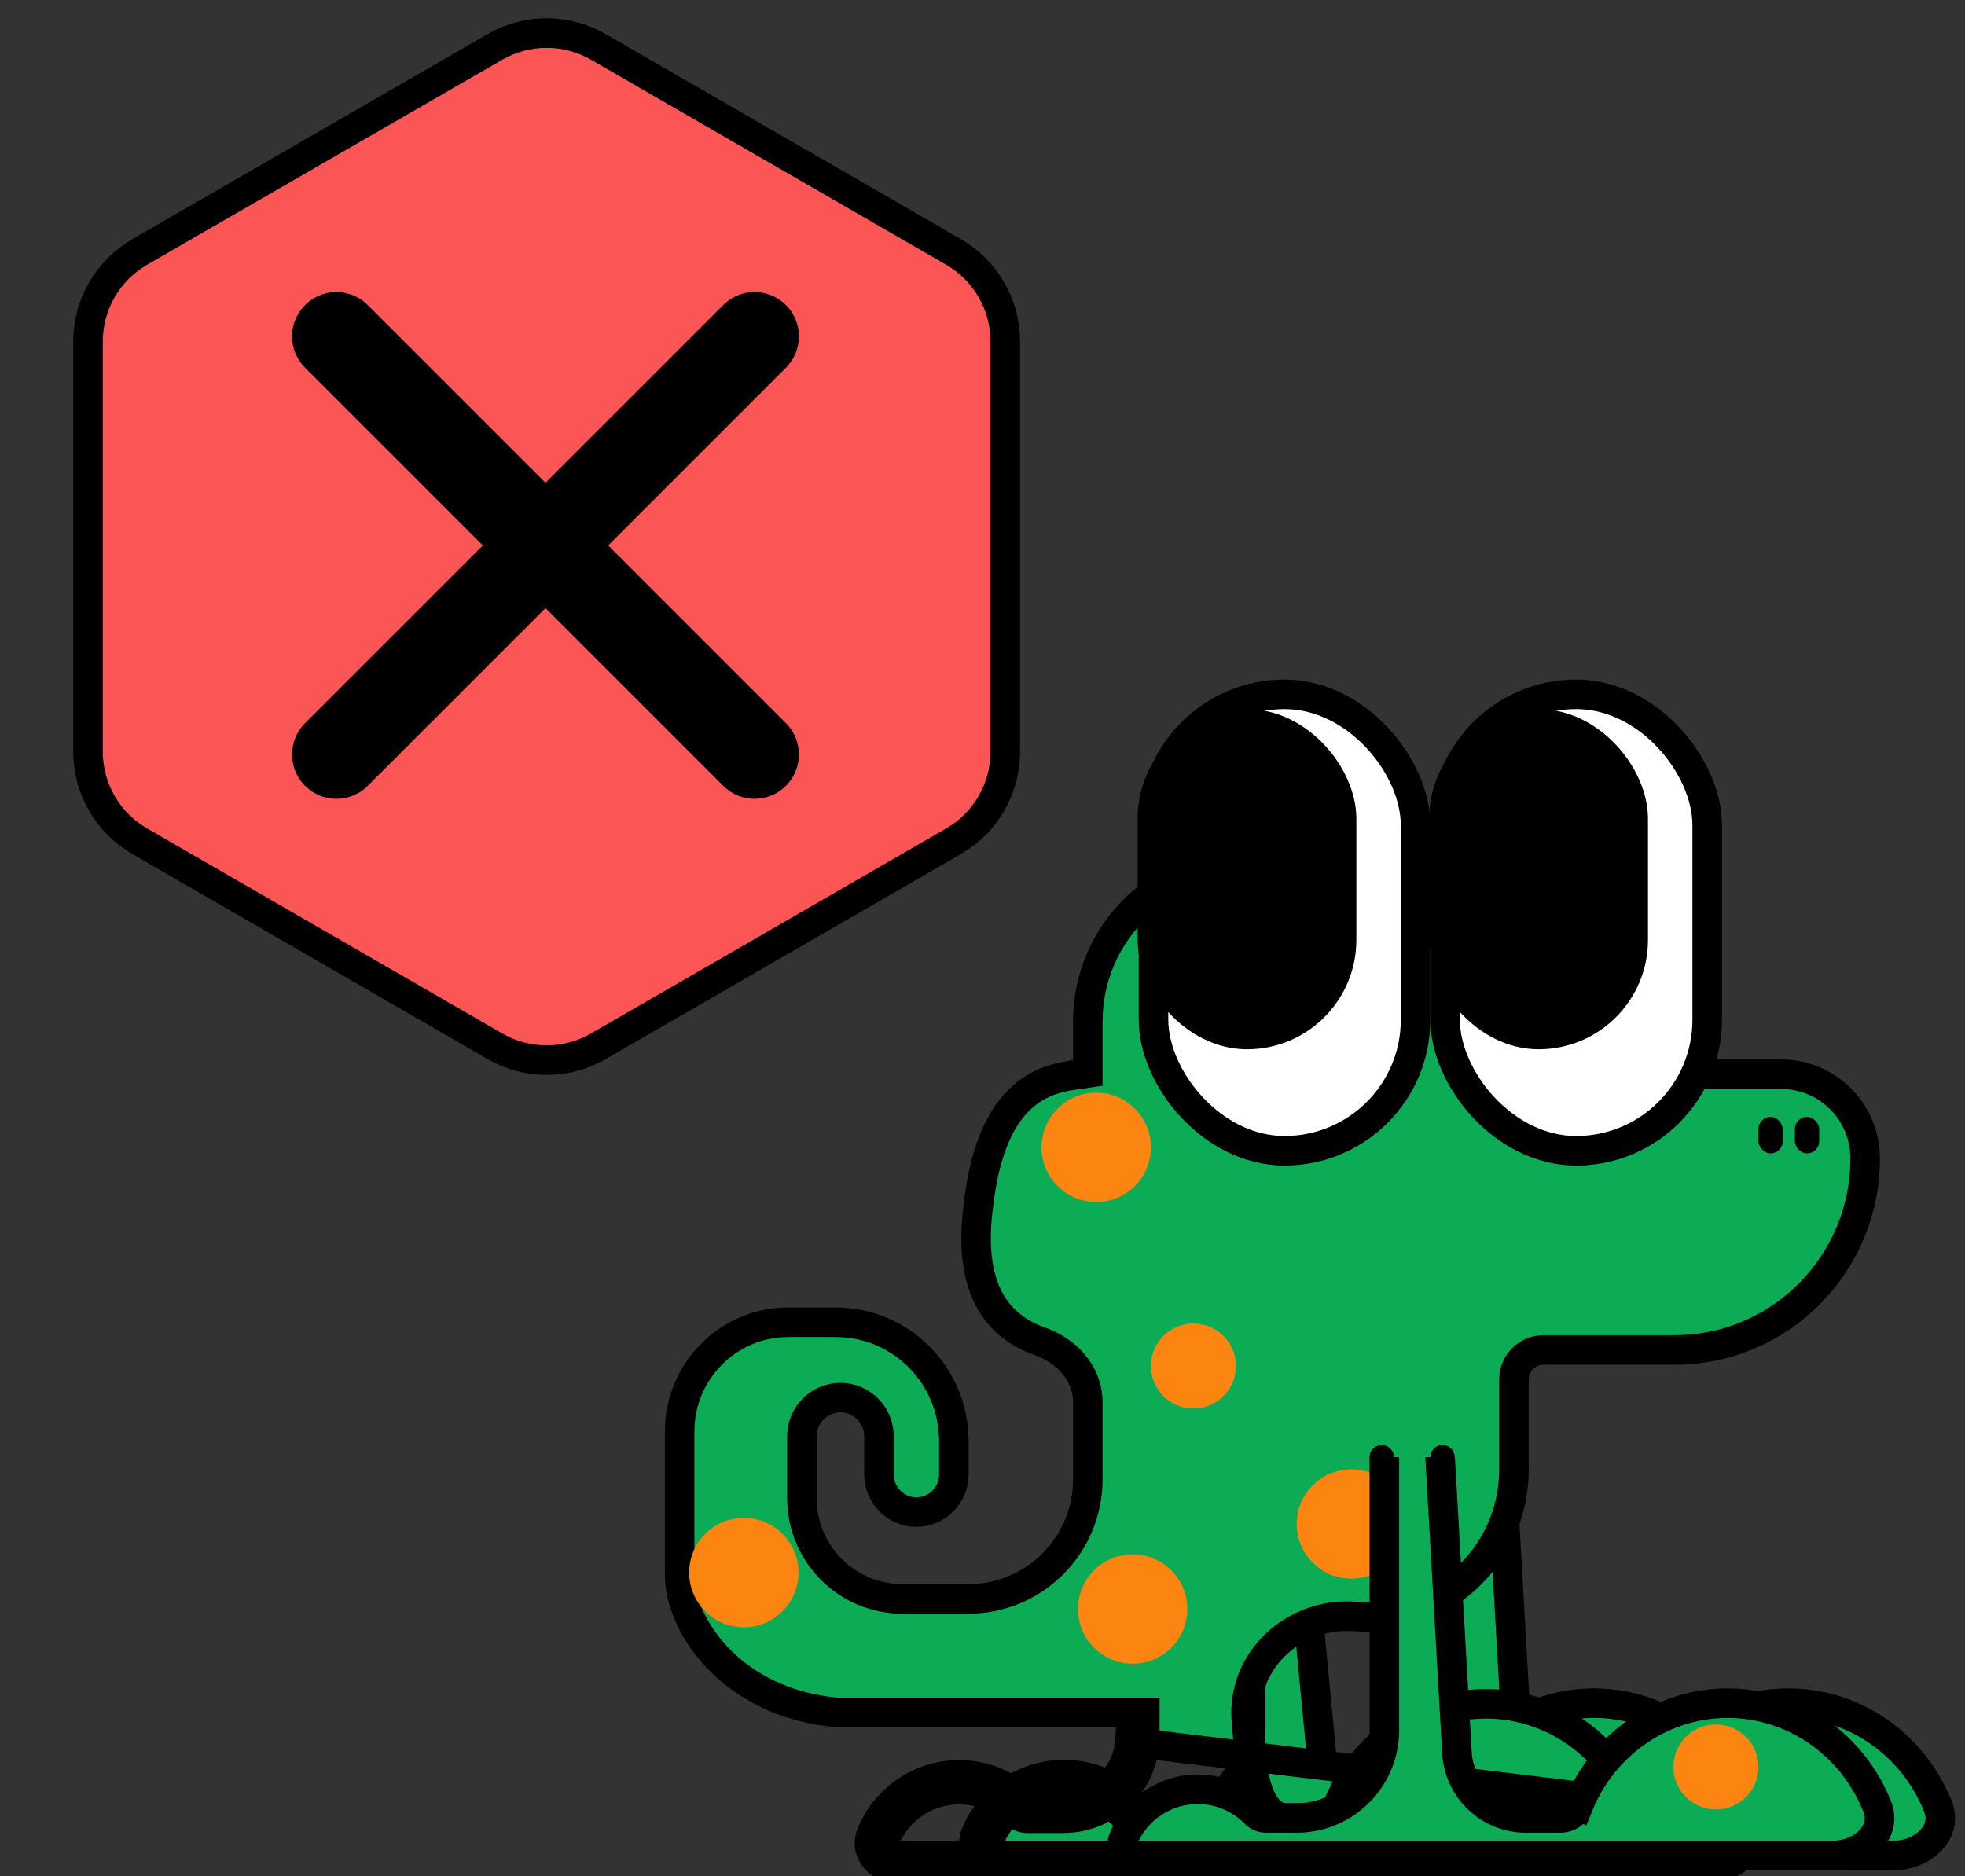 <svg width="133" height="127" viewBox="0 0 133 127" fill="none" xmlns="http://www.w3.org/2000/svg">
<rect x="0" y="0" width="133" height="127" fill="#333333" stroke="none"/>
<path d="M22 37.5C20.619 37.5 19.5 38.619 19.5 40C19.5 41.381 20.619 42.5 22 42.5L22 37.5ZM54.768 41.768C55.744 40.791 55.744 39.209 54.768 38.232L38.858 22.322C37.882 21.346 36.299 21.346 35.322 22.322C34.346 23.299 34.346 24.882 35.322 25.858L49.465 40L35.322 54.142C34.346 55.118 34.346 56.701 35.322 57.678C36.299 58.654 37.882 58.654 38.858 57.678L54.768 41.768ZM22 42.5L53 42.5L53 37.5L22 37.5L22 42.5Z" fill="black"/>
<path d="M33.5 3.175C35.666 1.925 38.334 1.925 40.5 3.175L64.543 17.057C66.709 18.307 68.043 20.618 68.043 23.119V50.881C68.043 53.382 66.709 55.693 64.543 56.943L40.5 70.825C38.334 72.075 35.666 72.075 33.5 70.825L9.457 56.943C7.291 55.693 5.957 53.382 5.957 50.881V23.119C5.957 20.618 7.291 18.307 9.457 17.057L33.5 3.175Z" fill="#FC5555" stroke="black" stroke-width="2"/>
<path d="M22.769 22.769L51.073 51.073" stroke="black" stroke-width="6" stroke-linecap="round"/>
<path d="M51.073 22.769L22.769 51.073" stroke="black" stroke-width="6" stroke-linecap="round"/>
<path d="M89.043 122.722L89.043 122.722L89.076 122.756C89.268 122.952 89.53 123.062 89.804 123.062H91.875C95.154 123.062 97.813 120.404 97.813 117.124V96.525C97.813 95.518 98.63 94.701 99.638 94.701C100.605 94.701 101.404 95.456 101.459 96.422L102.725 118.644C102.866 121.124 104.918 123.062 107.402 123.062H109.743C110.274 123.062 110.737 122.736 110.929 122.26L110.001 121.887L110.929 122.26C111.481 120.885 112.291 119.638 113.31 118.589C114.328 117.54 115.536 116.71 116.863 116.144C118.19 115.578 119.611 115.287 121.045 115.287C122.48 115.287 123.901 115.578 125.228 116.144C126.555 116.71 127.762 117.54 128.781 118.589C129.8 119.638 130.609 120.885 131.162 122.26C131.503 123.106 131.304 123.889 130.756 124.506C130.186 125.149 129.236 125.598 128.172 125.598H81.264C80.83 125.598 80.462 125.413 80.259 125.183C80.078 124.978 80.029 124.758 80.136 124.5C80.41 123.835 80.813 123.231 81.32 122.722C81.828 122.214 82.43 121.81 83.092 121.535C83.755 121.26 84.465 121.118 85.182 121.118C85.898 121.118 86.608 121.26 87.271 121.535C87.933 121.81 88.535 122.214 89.043 122.722Z" fill="#0CAC56" stroke="black" stroke-width="2"/>
<path d="M75.884 122.722L75.884 122.722L75.918 122.756C76.109 122.952 76.371 123.062 76.646 123.062H78.716C81.996 123.062 84.654 120.404 84.654 117.124V108.093C84.654 107.056 85.495 106.215 86.532 106.215C87.499 106.215 88.309 106.95 88.401 107.913L89.44 118.75C89.675 121.195 91.729 123.062 94.186 123.062H96.584C97.115 123.062 97.578 122.736 97.77 122.26C98.323 120.885 99.132 119.638 100.151 118.589C101.169 117.54 102.377 116.71 103.704 116.144C105.031 115.578 106.452 115.287 107.887 115.287C109.321 115.287 110.742 115.578 112.069 116.144C113.396 116.71 114.604 117.54 115.622 118.589L116.34 117.893M75.884 122.722L76.592 122.016C75.992 121.415 75.28 120.937 74.496 120.612C73.712 120.286 72.871 120.118 72.023 120.118C71.174 120.118 70.334 120.286 69.55 120.612C68.766 120.937 68.053 121.415 67.454 122.016C66.853 122.618 66.377 123.332 66.053 124.118C65.516 125.417 66.7 126.598 68.105 126.598L115.013 126.598C117.68 126.598 119.926 124.36 118.931 121.887C118.33 120.393 117.45 119.036 116.34 117.893M75.884 122.722C75.377 122.214 74.775 121.81 74.112 121.535C73.45 121.26 72.74 121.118 72.023 121.118C71.306 121.118 70.596 121.26 69.933 121.535C69.271 121.81 68.669 122.214 68.162 122.722C67.654 123.231 67.252 123.835 66.977 124.5C66.871 124.758 66.919 124.978 67.1 125.183C67.303 125.413 67.671 125.598 68.105 125.598L115.013 125.598C116.078 125.598 117.027 125.149 117.597 124.506C118.145 123.889 118.344 123.106 118.003 122.26C117.451 120.885 116.641 119.638 115.622 118.589L116.34 117.893M75.884 122.722L116.34 117.893" fill="#0CAC56" stroke="black" stroke-width="2"/>
<path d="M72.771 72.754L73.629 72.631V71.764V69.136C73.629 63.265 78.363 58.514 84.194 58.514H103.47C107.171 58.514 110.18 61.531 110.18 65.262V71.718V72.718H111.18H120.575C123.701 72.718 126.243 75.266 126.243 78.419C126.243 85.581 120.466 91.379 113.351 91.379H104.47C103.365 91.379 102.47 92.274 102.47 93.379V99.481C102.47 104.988 98.034 109.445 92.568 109.457L91.463 109.409C87.514 109.236 84.043 112.408 84.359 116.475C84.473 117.945 84.655 119.437 84.957 120.583C85.105 121.149 85.301 121.702 85.576 122.136C85.841 122.552 86.328 123.079 87.096 123.079H89.341C89.873 123.079 90.334 122.75 90.524 122.276C91.074 120.907 91.879 119.665 92.891 118.62C93.904 117.575 95.104 116.748 96.422 116.184C97.741 115.621 99.153 115.331 100.578 115.331C102.003 115.331 103.416 115.621 104.734 116.184C106.053 116.748 107.253 117.575 108.265 118.62C109.278 119.665 110.082 120.907 110.632 122.276C110.665 122.359 110.698 122.442 110.729 122.526L110.729 122.526C111.023 123.31 110.833 124.031 110.329 124.598C109.805 125.188 108.939 125.598 107.967 125.598H61.016C60.59 125.598 60.228 125.415 60.028 125.188C59.849 124.985 59.801 124.765 59.907 124.508C60.18 123.846 60.58 123.245 61.084 122.738C61.588 122.232 62.186 121.83 62.844 121.556C63.502 121.283 64.206 121.142 64.918 121.142C65.63 121.142 66.335 121.283 66.993 121.556C67.651 121.83 68.249 122.232 68.753 122.738L68.753 122.738L68.786 122.772L68.787 122.773C68.977 122.967 69.239 123.079 69.515 123.079H71.986C75.027 123.079 77.484 120.603 77.484 117.559V116.913V115.913H76.484H56.61C49.689 115.289 46 110.181 46 106.583V96.898C46 92.811 49.297 89.505 53.353 89.505H56.565C60.977 89.505 64.561 93.1 64.561 97.544V99.804C64.561 101.217 63.422 102.355 62.027 102.355C60.632 102.355 59.493 101.217 59.493 99.804L59.493 97.221C59.493 95.782 58.331 94.607 56.887 94.607C55.443 94.607 54.28 95.782 54.28 97.221V101.418C54.28 105.175 57.312 108.229 61.063 108.229H65.561C70.021 108.229 73.629 104.597 73.629 100.127V94.933C73.629 92.892 72.107 91.404 70.43 90.815C69.244 90.398 68.01 89.67 67.164 88.321C66.318 86.975 65.773 84.872 66.23 81.539L66.232 81.528L66.233 81.517C66.697 77.479 67.928 75.404 69.15 74.294C70.378 73.178 71.736 72.903 72.771 72.754ZM76.47 117.913C76.29 120.244 74.351 122.079 71.986 122.079H69.515C69.51 122.079 69.505 122.077 69.501 122.073L69.462 122.033C68.865 121.433 68.157 120.958 67.377 120.633C66.597 120.309 65.762 120.142 64.918 120.142C64.074 120.142 63.239 120.309 62.459 120.633C61.68 120.958 60.971 121.433 60.375 122.033C59.778 122.632 59.305 123.344 58.982 124.127C58.449 125.421 59.623 126.598 61.016 126.598H107.967C110.451 126.598 112.54 124.511 111.665 122.175L76.47 117.913Z" fill="#0CAC56" stroke="black" stroke-width="2"/>
<circle cx="80.776" cy="92.467" r="2.878" fill="#FB8510"/>
<circle cx="74.196" cy="77.664" r="3.701" fill="#FB8510"/>
<circle cx="76.664" cy="108.916" r="3.701" fill="#FB8510"/>
<circle cx="50.346" cy="106.449" r="3.701" fill="#FB8510"/>
<circle cx="91.467" cy="103.159" r="3.701" fill="#FB8510"/>
<rect x="78.075" y="47" width="17.738" height="30.897" rx="8.869" fill="white" stroke="black" stroke-width="2"/>
<rect x="78" y="49" width="12.804" height="21.028" rx="6.402" fill="black" stroke="black" stroke-width="2"/>
<rect x="97.813" y="47" width="17.738" height="30.897" rx="8.869" fill="white" stroke="black" stroke-width="2"/>
<rect x="97.738" y="49" width="12.804" height="21.028" rx="6.402" fill="black" stroke="black" stroke-width="2"/>
<path d="M84.931 122.722L84.931 122.722L84.964 122.756C85.156 122.952 85.418 123.062 85.692 123.062H87.763C91.042 123.062 93.701 120.404 93.701 117.124V96.525C93.701 95.518 94.518 94.701 95.525 94.701C96.493 94.701 97.292 95.456 97.347 96.422L98.613 118.644C98.754 121.124 100.806 123.062 103.29 123.062H105.631C106.161 123.062 106.625 122.736 106.816 122.26L105.889 121.887L106.816 122.26C107.369 120.885 108.179 119.638 109.197 118.589C110.216 117.54 111.424 116.71 112.751 116.144C114.078 115.578 115.499 115.287 116.933 115.287C118.368 115.287 119.789 115.578 121.116 116.144C122.443 116.71 123.65 117.54 124.669 118.589C125.688 119.638 126.497 120.885 127.05 122.26C127.39 123.106 127.192 123.889 126.644 124.506C126.074 125.149 125.124 125.598 124.06 125.598H77.152C76.718 125.598 76.35 125.413 76.147 125.183C75.966 124.978 75.917 124.758 76.024 124.5C76.298 123.835 76.701 123.231 77.208 122.722C77.716 122.214 78.318 121.81 78.98 121.535C79.642 121.26 80.353 121.118 81.069 121.118C81.786 121.118 82.496 121.26 83.159 121.535C83.821 121.81 84.423 122.214 84.931 122.722Z" fill="#0CAC56" stroke="black" stroke-width="2"/>
<rect x="121.486" y="75.607" width="1.645" height="2.467" rx="0.822" fill="black"/>
<rect x="119.019" y="75.607" width="1.645" height="2.467" rx="0.822" fill="black"/>
<rect x="91.056" y="92.879" width="8.224" height="5.757" fill="#0CAC56"/>
<circle cx="93.523" cy="98.635" r="0.822" fill="black"/>
<circle cx="97.635" cy="98.635" r="0.822" fill="black"/>
<circle cx="116.14" cy="119.608" r="2.878" fill="#FB8510"/>
</svg>
